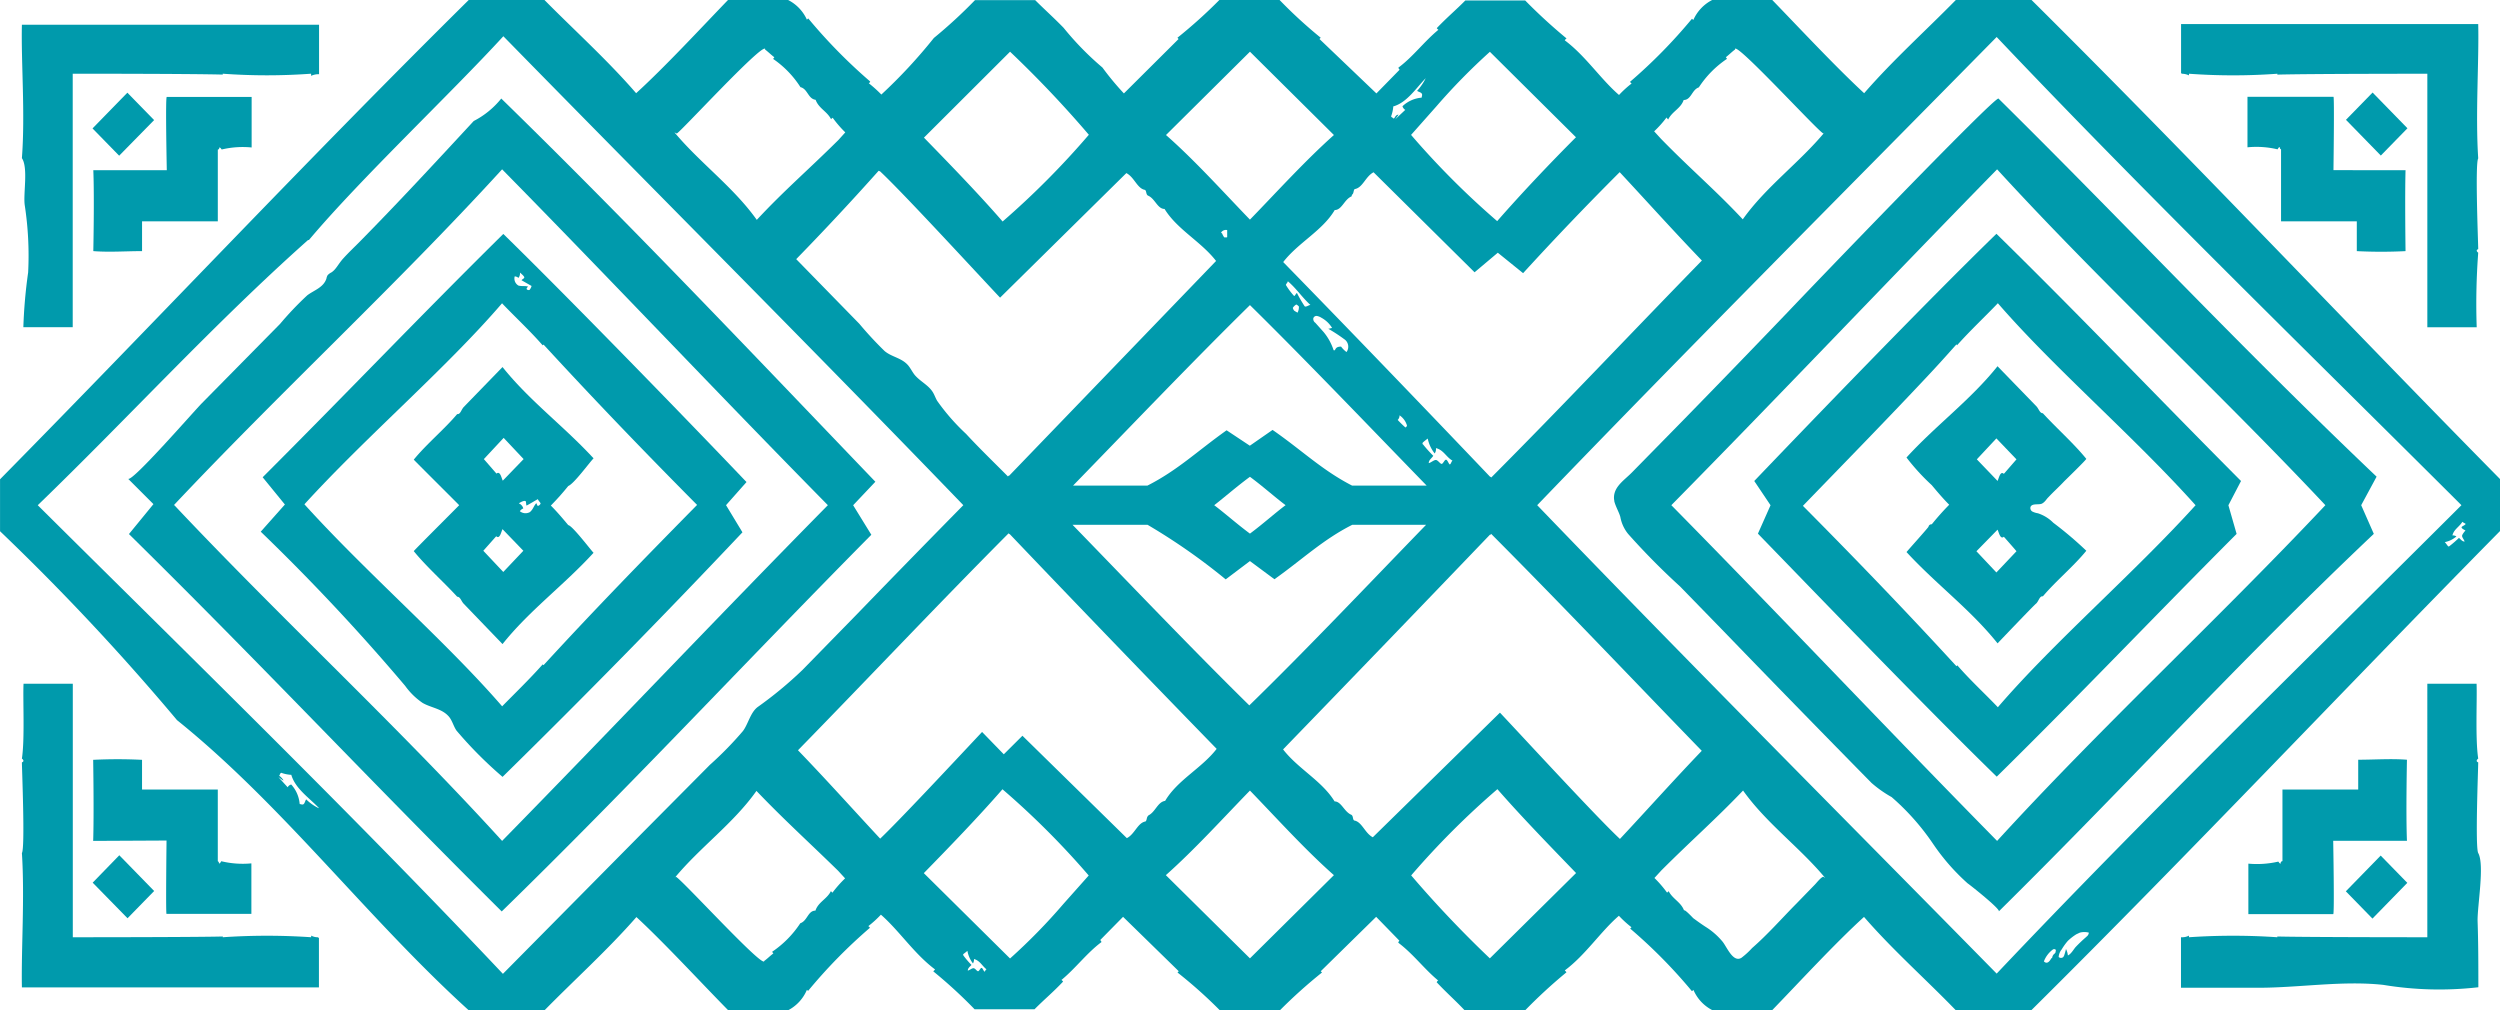<svg xmlns="http://www.w3.org/2000/svg" width="187.781" height="75.89" viewBox="0 0 187.781 75.89">
  <g id="Pattern_-_7" data-name="Pattern - 7">
    <g id="Group_9346" data-name="Group 9346" transform="translate(503.103 246.701) rotate(180)">
      <path id="Path_60285" data-name="Path 60285" d="M326.823,279.081l2-2.049,2.618,2.684-2,2.049Z" transform="translate(-4.549 -42.015)" fill="#009aac"/>
      <path id="Path_60286" data-name="Path 60286" d="M496.166,184.3l2-2.048,2.618,2.674-2,2.058Zm9.939,55.054c-.493-.72-.095-2.684-.218-3.537a25.038,25.038,0,0,1-.256-5.055,37.987,37.987,0,0,0,.36-4.116h-3.708v19.043c-.086,0-9.01,0-11.267-.067v.067a45.746,45.746,0,0,0-6.639,0v-.161a1.308,1.308,0,0,1-.54.123h-.057v3.718H506.1c.066-2.77-.256-6.686,0-10.015Zm-173.632-.91c0,.142-.076,5.577,0,5.51h6.459v-3.794a6.864,6.864,0,0,1-2.257-.152c-.057.066-.085.19-.18.152a.13.13,0,0,0-.085-.152V234.6h-5.69v-2.238a36.263,36.263,0,0,0-3.661,0s.057,4.1,0,6.079Z" transform="translate(-4.642 -4.524)" fill="#009aac"/>
      <path id="Path_60287" data-name="Path 60287" d="M601.118,188.308c0-.123.066-5.586,0-5.51h-6.373v3.794a6.853,6.853,0,0,1,2.258.161c.057-.066.085-.19.18-.161a.149.149,0,0,0,.085.161v5.387h5.69v2.229a36.443,36.443,0,0,0,3.67,0s-.067-4.1,0-6.089Z" transform="translate(-110.524 -4.741)" fill="#009aac"/>
      <path id="Path_60288" data-name="Path 60288" d="M317.9,183.653c.237.418,0,6.364,0,6.81.18.066.123.19,0,.285.227,1.47.076,4.4.123,5.624h3.7V177.328c.085,0,9.009,0,11.266.057v-.057a48.472,48.472,0,0,0,6.639,0v.123a1.065,1.065,0,0,1,.541-.123h.057v-3.794h-5.785c-3.12,0-6.326.55-9.4.218a25.72,25.72,0,0,0-7.151-.18c0,1.65,0,3.31.057,4.96.028,1.129-.54,4.23-.047,5.121Zm22.258,58.535a1.263,1.263,0,0,1-.531-.123v.123a45.92,45.92,0,0,0-6.639,0v-.067c-2.209.067-11.162.067-11.266.067V223.145h-3.708a51.648,51.648,0,0,1-.114,5.6c.114.086.18.209,0,.266,0,.445.246,6.468,0,6.819.218,3.329-.066,7.264,0,10.091H340.22v-3.708h-.057Zm139.982-64.86a1.029,1.029,0,0,1,.531.123v-.123a48.668,48.668,0,0,0,6.639,0v.057c2.21-.057,11.162-.057,11.267-.057v19.044h3.7c.057-1.223-.1-4.154.123-5.624-.123-.095-.18-.218,0-.285,0-.455-.247-6.44,0-6.81-.218-3.329.057-7.264,0-10.091H480.089v3.727h.057Z" transform="translate(-0.942 -1.026)" fill="#009aac"/>
      <path id="Path_60289" data-name="Path 60289" d="M326.839,184.9l2.618-2.684,2,2.049-2.618,2.684Z" transform="translate(-4.555 -4.512)" fill="#009aac"/>
      <path id="Path_60290" data-name="Path 60290" d="M357.67,238.712c-7.871-8.6-16.587-16.635-24.658-25.228,8.09-8.592,16.806-16.625,24.658-25.217,8.26,8.393,16.2,16.824,24.469,25.217-8.27,8.393-16.246,16.824-24.469,25.228Zm28.756-24.923c-.1-.408-.361-.835-.456-1.186a2.8,2.8,0,0,0-.588-1.28,52.76,52.76,0,0,0-3.9-3.945l-3-3.082q-5.69-5.89-11.381-11.675a8.83,8.83,0,0,0-1.508-1.062,17.948,17.948,0,0,1-3.092-3.48,16.059,16.059,0,0,0-2.617-3c-.161-.1-2.485-1.945-2.343-2.105-10.034,9.911-17.735,18.475-28.167,28.357l.948,2.152-1.157,2.143c10.432,9.92,18.342,18.456,28.4,28.4.256.209,14.482-14.614,15.781-15.99q3.9-4.069,7.834-8.1l3.917-3.992c.55-.56,1.289-1.015,1.347-1.8a1.128,1.128,0,0,0-.029-.36ZM496.1,242.41l2.627-2.675,2,2.049-2.617,2.684Zm-1.48-28.926c-8.09,8.593-16.806,16.626-24.658,25.228-8.26-8.4-16.2-16.834-24.468-25.228,8.27-8.393,16.246-16.824,24.468-25.217,7.815,8.592,16.531,16.625,24.62,25.217ZM469.96,183c-9.484,9.237-18.446,18.883-27.731,28.262l1.366,2.219-1.669,1.764c9.285,9.683,18.465,19.385,28.1,28.784a6.387,6.387,0,0,1,2.067-1.688c2.845-3.073,5.69-6.155,8.63-9.133.389-.389.787-.768,1.167-1.186s.54-.825.892-1.052a1,1,0,0,0,.285-.209.8.8,0,0,0,.094-.266c.228-.673.949-.872,1.442-1.252a24.144,24.144,0,0,0,2.039-2.143l5.861-5.946c.588-.588,5.207-5.909,5.548-5.69l-1.9-1.9,1.84-2.248c-10.319-10.167-17.963-18.38-28-28.347ZM336.37,186.56c.085,0,.123.094.18.152a7.094,7.094,0,0,1,2.247-.152v-3.794h-6.373c-.1-.076,0,5.386,0,5.51h-5.539c.085,1.992,0,6.089,0,6.089,1.214.095,2.437,0,3.661,0v-2.238h5.69v-5.378a.152.152,0,0,0,.133-.189Z" transform="translate(-4.574 -4.729)" fill="#009aac"/>
      <path id="Path_60291" data-name="Path 60291" d="M506.967,253.665c-.086,0-.123-.085-.181-.152a6.839,6.839,0,0,1-2.247.152v3.794h6.373c.114.076,0-5.377,0-5.5h5.519c-.085-1.992,0-6.079,0-6.079-1.214-.095-2.437,0-3.661,0v2.238h-5.69V253.5a.147.147,0,0,0-.114.161ZM373.4,224.957c-.095-.171-.2-.768-.474-.531,0,0-.948-1.072-.948-1.09l1.508-1.593,1.5,1.593Zm.086,6.856-1.508-1.574.948-1.09c.275.256.379-.361.474-.531l1.556,1.622Zm5.1-6.639c.095-.152,1.669-1.9,1.65-1.9-2.257-2.447-4.808-4.315-6.838-6.856,0,0-2.845,2.987-2.911,3-.19.2-.256.578-.493.531-.948,1.129-2.314,2.257-3.263,3.424a27.793,27.793,0,0,0,2.485,2.106,2.878,2.878,0,0,0,1.157.711,1.393,1.393,0,0,1,.4.123.3.3,0,0,1,.143.37c-.143.275-.636.114-.863.237s-.323.332-.474.474c-.379.408-.787.768-1.176,1.185-.1.1-1.707,1.66-1.669,1.7.948,1.167,2.248,2.314,3.263,3.424.237,0,.3.332.493.531l2.911,3c2.03-2.541,4.6-4.41,6.838-6.856a16.129,16.129,0,0,0-1.9-2.078c-.427-.512-.844-1.005-1.309-1.47a19.512,19.512,0,0,0,1.309-1.469.229.229,0,0,0,.247-.181Z" transform="translate(-20.337 -18.041)" fill="#009aac"/>
      <path id="Path_60292" data-name="Path 60292" d="M478.114,235.386c-.9-.948-2.125-2.087-3.044-3.149l-.066.057c-3.794-4.125-7.587-8.071-11.532-12.044,3.907-3.965,7.748-7.91,11.532-12.035l.066.057c.948-1.072,2.143-2.229,3.044-3.149,4.211,4.865,10.176,10.006,14.852,15.174-4.638,5.093-10.641,10.205-14.852,15.108Zm-.948,2.03a.465.465,0,0,1-.275-.114.53.53,0,0,0-.114.4s-.294-.237-.323-.341.18-.161.2-.238l-.749-.427a.731.731,0,0,1,.152-.294c.048-.038.2,0,.218.066s-.085.142-.1.19c.275.057.427,0,.711.066a.608.608,0,0,1,.285.693Zm19.081-19.176A156.249,156.249,0,0,1,485.4,206.66a5.205,5.205,0,0,0-1.309-1.28c-.6-.351-1.394-.427-1.9-.948-.313-.3-.4-.768-.645-1.129a30.7,30.7,0,0,0-3.462-3.48q-9.186,9.012-18.019,18.37l1.233,2.039-1.537,1.736c4.4,4.619,13.277,13.761,18.266,18.636,6.506-6.43,11.532-11.732,18.076-18.276l-1.67-2.048ZM371.07,229.9c-.73.778-1.46,1.584-2.191,2.409l-.048-.066c-.948,1.072-2.162,2.209-3.063,3.158-4.211-4.865-10.214-10-14.851-15.174,4.675-5.159,10.641-10.271,14.851-15.174.9.948,2.125,2.078,3.045,3.149l.066-.066c3.794,4.135,7.587,8.071,11.532,12.044C377.253,223.446,374.18,226.585,371.07,229.9Zm-5.216-30.064c-6.544,6.449-11.466,11.665-18.019,18.238l.617,2.152-.948,1.821c6.544,6.572,11.8,12.121,18.371,18.569,5.3-5.15,14.036-14.226,18.19-18.569l-1.223-1.821.948-2.134C379.6,213.773,371.155,205,365.853,199.841Z" transform="translate(-12.729 -11.475)" fill="#009aac"/>
      <path id="Path_60293" data-name="Path 60293" d="M559.537,224.427c-.275-.256-.379.36-.474.531l-1.565-1.622,1.508-1.593,1.5,1.593Zm-.559,7.388-1.5-1.593,1.565-1.622c.095.171.189.768.474.531l.948,1.09Zm-1.622-4.742c-.085,0-.048-.285-.1-.342-.294.152-.569.332-.853.484,0-.086-.2-.266-.2-.332a.316.316,0,0,1,.2-.18c.048,0,.095.18.123.209.218-.237.218-.445.484-.673a.675.675,0,0,1,.75.066.494.494,0,0,1-.256.209.553.553,0,0,0,.332.379c-.076.066-.351.218-.474.18Zm4.96-.313c.066-.076,3.367-3.367,3.414-3.452-.948-1.167-2.248-2.314-3.262-3.424-.238,0-.3-.332-.493-.531l-2.912-3.026c-2.03,2.542-4.6,4.41-6.838,6.857.152.133,1.593,2.048,1.9,2.077.427.513.844,1.006,1.309,1.47a19.655,19.655,0,0,0-1.309,1.47c-.427.161-1.574,1.745-1.9,2.077,2.258,2.447,4.808,4.315,6.838,6.857l2.912-3c.19-.2.256-.578.493-.531.948-1.129,2.314-2.258,3.262-3.424-.038-.057-3.357-3.357-3.414-3.424Z" transform="translate(-93.706 -18.004)" fill="#009aac"/>
      <path id="Path_60294" data-name="Path 60294" d="M479.9,228.672c-3.888,4.619-10.7,11.04-14.605,15.307-11.5-11.751-23.1-23.349-34.55-35.223q4.012-4.077,8-8.2l4.078-4.173a29.527,29.527,0,0,1,3.386-2.8c.54-.427.693-1.261,1.09-1.792a26.233,26.233,0,0,1,2.485-2.542l5.112-5.15,10.432-10.546c11.106,11.769,23.388,23.729,34.939,35.2-6.809,6.573-13.221,13.619-20.3,19.916Zm-27.627,8c-.18,0-6.326,6.7-6.639,6.364v-.057c-.238-.18-.455-.4-.693-.578a.607.607,0,0,1,.095-.123,7.371,7.371,0,0,1-2.058-2.125c-.541-.123-.569-.882-1.138-.948-.238-.655-.863-.863-1.167-1.47,0,.057-.085.085-.114.123a8.429,8.429,0,0,0-.948-1.1l.522-.578c2.257-2.238,4.078-3.794,6.126-5.994,1.736,2.447,4.268,4.277,6.184,6.572Zm-15.279-2.845c-1.764-1.65-7.046-7.4-9.009-9.484L418.5,233.7c-.607-.313-.816-1.167-1.4-1.262-.123-.085-.066-.332-.218-.427-.541-.218-.711-1.005-1.252-1.005-.948-1.546-2.741-2.447-3.87-3.907l15.535-16.123a.1.1,0,0,0,.095-.066c1.053,1.062,2.134,2.1,3.149,3.2a15.879,15.879,0,0,1,2.172,2.484c.123.209.2.446.323.645.332.541.948.806,1.365,1.3.18.227.3.484.484.711.493.578,1.233.626,1.773,1.081a27.25,27.25,0,0,1,1.9,2.049l4.742,4.856q-3.17,3.25-6.193,6.639Zm-9.759,8.991a82.539,82.539,0,0,1-5.918-6.24,62.531,62.531,0,0,1,6.477-6.515c1.812,2.087,4.031,4.372,5.909,6.3Zm-18.019,0-6.307-6.259c2.134-1.9,4.3-4.287,6.307-6.355,2,2.068,4.163,4.477,6.307,6.355Zm-7.663-10.745c-.152.095-.095.342-.209.427-.6.095-.806.948-1.413,1.261l-7.587-7.512-1.745,1.47-1.9-1.536q-3.541,3.876-7.255,7.587c-2.03-2.181-4.04-4.42-6.174-6.639,5.254-5.387,10.432-10.887,15.819-16.294,0,0,.057.057.094.057,5.008,5.255,10.508,10.973,15.535,16.123-1.128,1.461-2.95,2.352-3.87,3.908-.54,0-.721.806-1.262,1.024Zm-3.12,6.639c-1.015.294-1.717,1.394-2.418,2.115a4.06,4.06,0,0,1,.645-.948c-.086-.076-.266-.1-.342-.2s0-.218,0-.313a2.368,2.368,0,0,0,1.442-.645.487.487,0,0,0-.209-.275l.759-.711-.256.351c.161,0,.218-.1.3-.228s.123,0,.142,0,.133.076.114.114a2.774,2.774,0,0,0-.161.74Zm-7.237,4.1-6.468-6.421c1.9-1.9,4.1-4.22,5.918-6.3a61.276,61.276,0,0,1,6.468,6.477l-1.9,2.143a46.44,46.44,0,0,1-4.021,4.1Zm-13.277-4.969a.491.491,0,0,1-.114-.123c-.3.616-.948.825-1.167,1.47-.569,0-.607.768-1.138.948a7.511,7.511,0,0,1-2.115,2.143,1,1,0,0,0,.086.123c-.238.18-.446.4-.693.578v.057c-.265.332-6.392-6.373-6.639-6.364l-.114.123c1.9-2.3,4.438-4.125,6.174-6.572,2.048,2.191,3.879,3.727,6.136,6.041l.521.569a8.166,8.166,0,0,0-.948,1.063Zm-24.791,6.079c-11.115-11.732-23.415-23.7-34.91-35.167,11.5-11.475,23.795-23.435,34.91-35.185,11.514,11.713,23.094,23.32,34.512,35.185-11.418,11.865-23,23.473-34.512,35.167Zm-35.185-36.6c0-.085.265-.142.265-.237s-.294-.228-.294-.228.256-.284.256-.407-.152-.285-.19-.427c.19,0,.285.17.427.275a8.416,8.416,0,0,1,.711-.617s.067-.057.114,0,.171.237.238.3a1.865,1.865,0,0,0-.873.427.473.473,0,0,0,.3.076c-.114.464-.512.635-.749,1.024-.085-.085-.266-.133-.256-.19Zm28.452-30.993a10.867,10.867,0,0,0,.806-.768c.161-.189.341-.522.578-.626a1.413,1.413,0,0,0,.143.484,4.4,4.4,0,0,1,.142-.5l.057-.1a.258.258,0,0,1,.351,0,1.02,1.02,0,0,1-.228.569,4.352,4.352,0,0,1-.465.645,3.921,3.921,0,0,1-.635.493l-.265.123a1.324,1.324,0,0,1-.673,0,.406.406,0,0,1,.19-.313Zm2.314-1.176a.677.677,0,0,1,.142-.143.54.54,0,0,0,.114-.275h.047c.076-.123.285-.531.569-.247a1.973,1.973,0,0,1-.673.892.176.176,0,0,1-.2,0,.161.161,0,0,1,0-.17Zm17.431,5.69c.161,0,.54-.484.635-.578l1.4-1.442c1.09-1.1,2.152-2.314,3.329-3.338a5.812,5.812,0,0,1,.8-.73c.617-.37,1.072.777,1.4,1.2a5.272,5.272,0,0,0,1.271,1.119c.323.209.626.427.948.664,0,0,.683.73.683.569.237.644.863.863,1.167,1.47,0-.057.085-.095.114-.123a8.475,8.475,0,0,0,.948,1.1l-.522.569c-2.257,2.257-4.087,3.85-6.136,6-1.736-2.447-4.268-4.277-6.174-6.572Zm15.288,2.845c1.764,1.65,7.047,7.4,9.01,9.484l9.55-9.361c.6.313.815,1.167,1.4,1.261.123.085.057.332.209.427.54.218.75,1.005,1.261,1.005.948,1.546,2.741,2.447,3.869,3.907q-7.788,8.04-15.534,16.123a.1.1,0,0,0-.095.066c-5.368-5.387-10.565-10.878-15.819-16.294,2.1-2.191,4.107-4.439,6.146-6.619Zm9.769-8.972a84.12,84.12,0,0,1,5.909,6.231,61.305,61.305,0,0,1-6.477,6.478c-1.812-2.077-4.031-4.353-5.909-6.3Zm18.019,0,6.317,6.25c-2.143,1.9-4.306,4.287-6.317,6.354-2-2.067-4.164-4.467-6.307-6.354Zm7.692,32.567a45.986,45.986,0,0,1-5.87-4.1l-1.821,1.375-1.84-1.365c-2.1,1.489-3.632,2.968-5.842,4.087h-5.548c4.249-4.381,9.009-9.408,13.277-13.562,4.229,4.154,9.019,9.18,13.277,13.562Zm-10.366,1.47c.777-.578,1.726-1.432,2.674-2.134.948.7,1.9,1.546,2.684,2.134-.749.579-1.726,1.433-2.684,2.134C408.264,210.188,407.316,209.335,406.538,208.756Zm-10.319,4.562a.105.105,0,0,1,0,.152c-.076.076-.237.2-.36.294a2.673,2.673,0,0,0-.522-1.119.568.568,0,0,0-.095.4c-.578-.142-.759-.664-1.252-.948.076,0,.132-.275.208-.275s.17.342.285.351.218-.313.332-.313.284.294.436.294.361-.2.531-.237c0,.237-.218.36-.341.55a9.606,9.606,0,0,1,.768.853Zm1.9,1.84a.467.467,0,0,0-.143.351,1.393,1.393,0,0,1-.559-.768c0-.048.095-.171.132-.133A7.642,7.642,0,0,1,398.117,215.157Zm3.983,6.051a.683.683,0,0,1-.143-.948,1.892,1.892,0,0,1,.408.408c.285,0,.389-.085.465-.275h.095a4.137,4.137,0,0,0,.749,1.365l.626.7a.349.349,0,0,1,.152.332.247.247,0,0,1-.275.18.943.943,0,0,1-.332-.133,2.126,2.126,0,0,1-.806-.768c.047,0,.265-.076.294-.057a12.094,12.094,0,0,1-1.232-.806Zm3.433,2.428a.936.936,0,0,1,.1-.417,2.145,2.145,0,0,1,.256.152.475.475,0,0,1,.1.209.74.74,0,0,1-.208.218.076.076,0,0,1-.114,0s-.143-.095-.143-.161Zm.152,1.053c.057,0,.171-.275.218-.209a5.161,5.161,0,0,1,.607.816c0,.076-.152.2-.142.284-.635-.531-1.081-1.223-1.7-1.783.114,0,.351-.19.436-.095A10.055,10.055,0,0,1,405.684,224.689Zm3.528-.9c-4.22-4.154-9.009-9.171-13.277-13.562h5.6c2.257,1.158,3.794,2.675,5.975,4.183l1.707-1.186,1.745,1.158c2.172-1.537,3.67-3,5.947-4.154h5.586C418.232,214.617,413.443,219.634,409.213,223.788Zm1.745,5.083h.18a1.1,1.1,0,0,1,.161.294s.085.057.076.076a.433.433,0,0,1-.455.18v-.531Zm5.88-43.436c.152-.095.095-.342.218-.436.588-.095.8-.948,1.4-1.252l7.843,7.691,1.4-1.394,1.631,1.679c2.4-2.56,6.212-6.639,7.654-8.014,2.03,2.181,4.04,4.429,6.174,6.639-5.264,5.387-10.432,10.878-15.819,16.294,0,0-.066-.066-.095-.066q-7.724-8.1-15.534-16.123c1.128-1.461,2.95-2.343,3.87-3.908.569-.076.74-.863,1.28-1.1Zm6.392-6.639a43.831,43.831,0,0,1,4-4.088l6.477,6.411c-1.9,1.944-4.1,4.22-5.908,6.3a61.31,61.31,0,0,1-6.478-6.477Zm5.9-5.074c.085,0,.142.265.237.275s.171-.247.266-.247.218.237.351.227.285-.152.418-.18c0,.19-.161.294-.275.427a6.062,6.062,0,0,1,.6.7s.057.076,0,.123-.227.171-.294.237a2.144,2.144,0,0,0-.418-.948.576.576,0,0,0-.076.332c-.455-.123-.617-.531-.948-.778C429.053,173.9,429.129,173.723,429.129,173.723Zm11.438,5.927a.493.493,0,0,1,.114.123c.3-.607.948-.816,1.166-1.47.569,0,.6-.768,1.138-.948a7.637,7.637,0,0,1,2.115-2.143,1.045,1.045,0,0,0-.095-.123c.247-.18.455-.4.693-.569v-.028c.275-.341,6.4,6.383,6.639,6.355l.114-.123c-1.9,2.314-4.448,4.125-6.174,6.572-2.058-2.153-3.879-3.794-6.136-6l-.522-.569a8.867,8.867,0,0,0,.948-1.072Zm38.581,6.344a3.517,3.517,0,0,1,.948.664c.076-.085.1-.275.19-.351s.208,0,.3,0a2.491,2.491,0,0,0,.635,1.47.4.4,0,0,0,.266-.209l.7.768c-.114-.076-.238-.18-.351-.247s.114.218.228.3,0,.123,0,.152-.057.123-.1.114a2.579,2.579,0,0,0-.749-.152c-.294-1.034-1.375-1.754-2.058-2.475-.019-.038.019-.038.028-.038Zm10.679,6.639c-7.947-6.382-14.321-14.908-21.936-21.813H462.2c-2.257,2.3-4.742,4.533-6.9,7-2.124-1.963-4.8-4.875-6.894-7h-4.5a3.055,3.055,0,0,0-1.413,1.537l-.085-.085a38.789,38.789,0,0,1-4.647,4.742.355.355,0,0,0,.123.123,8.016,8.016,0,0,0-.948.863c-1.375-1.2-2.5-2.94-4.059-4.107,0-.057.085-.085.123-.152a35.6,35.6,0,0,1-3.1-2.845h-4.505c-.7.711-1.394,1.28-2.143,2.077a.478.478,0,0,0,.123.123c-1.072.882-1.9,2.02-3.006,2.845a.311.311,0,0,0,.095.152l-1.717,1.745-4.183-4.087.095-.095a34.781,34.781,0,0,1-3.187-2.845h-4.5a37.488,37.488,0,0,1-3.168,2.845l.095.095-4.163,4.087-1.745-1.792a.3.3,0,0,0,.085-.152c-1.138-.854-1.963-1.992-3.006-2.845.067,0,.095-.095.123-.123-.75-.8-1.433-1.394-2.1-2.106h-4.552a38.241,38.241,0,0,1-3.092,2.845c0,.057.085.086.114.152-1.555,1.158-2.684,2.912-4.059,4.1a8.017,8.017,0,0,0-.948-.863,1.069,1.069,0,0,0,.1-.1,38.44,38.44,0,0,1-4.638-4.7.715.715,0,0,0-.114.095,3.057,3.057,0,0,0-1.413-1.518h-4.505c-2.049,2.115-4.742,5.046-6.894,7-2.134-2.466-4.657-4.695-6.885-7h-5.69c-12,11.893-23.368,23.985-35.195,35.982v3.908c11.827,12,23.2,24.089,35.185,35.981h5.69c2.257-2.3,4.742-4.533,6.885-7,2.125,1.963,4.846,4.875,6.9,7H374.5a3.1,3.1,0,0,0,1.413-1.5.736.736,0,0,1,.1.095,39.22,39.22,0,0,1,4.657-4.742.477.477,0,0,0-.123-.123,7.868,7.868,0,0,0,.948-.863c1.375,1.185,2.513,2.939,4.069,4.1,0,.066-.095.094-.123.152a40.26,40.26,0,0,1,3.1,2.845h4.5c.7-.711,1.385-1.28,2.143-2.077a.46.46,0,0,0-.123-.123c1.072-.883,1.9-2.02,3.007-2.845a.311.311,0,0,0-.095-.152l1.745-1.783,4.277,4.087-.095.095a34.972,34.972,0,0,1,3.1,2.845h4.505a37.173,37.173,0,0,1,3.158-2.845l-.086-.095,4.107-4.087a21.083,21.083,0,0,1,1.612,1.944,22.259,22.259,0,0,1,2.921,2.988c.749.768,1.432,1.375,2.134,2.077h4.515a36.6,36.6,0,0,1,3.092-2.845,38.81,38.81,0,0,1,3.945-4.249,9.843,9.843,0,0,0,.948.853c-.057,0-.086.085-.114.123a39.757,39.757,0,0,1,4.657,4.742.82.82,0,0,0,.1-.095,3.065,3.065,0,0,0,1.413,1.479h4.514c2.039-2.114,4.742-5.036,6.9-7,2.134,2.466,4.656,4.742,6.885,7h5.69C479.934,234.8,491.277,222.7,503.1,210.7v-3.9A177.727,177.727,0,0,1,489.826,192.633Z" fill="#009aac"/>
    </g>
  </g>
</svg>

